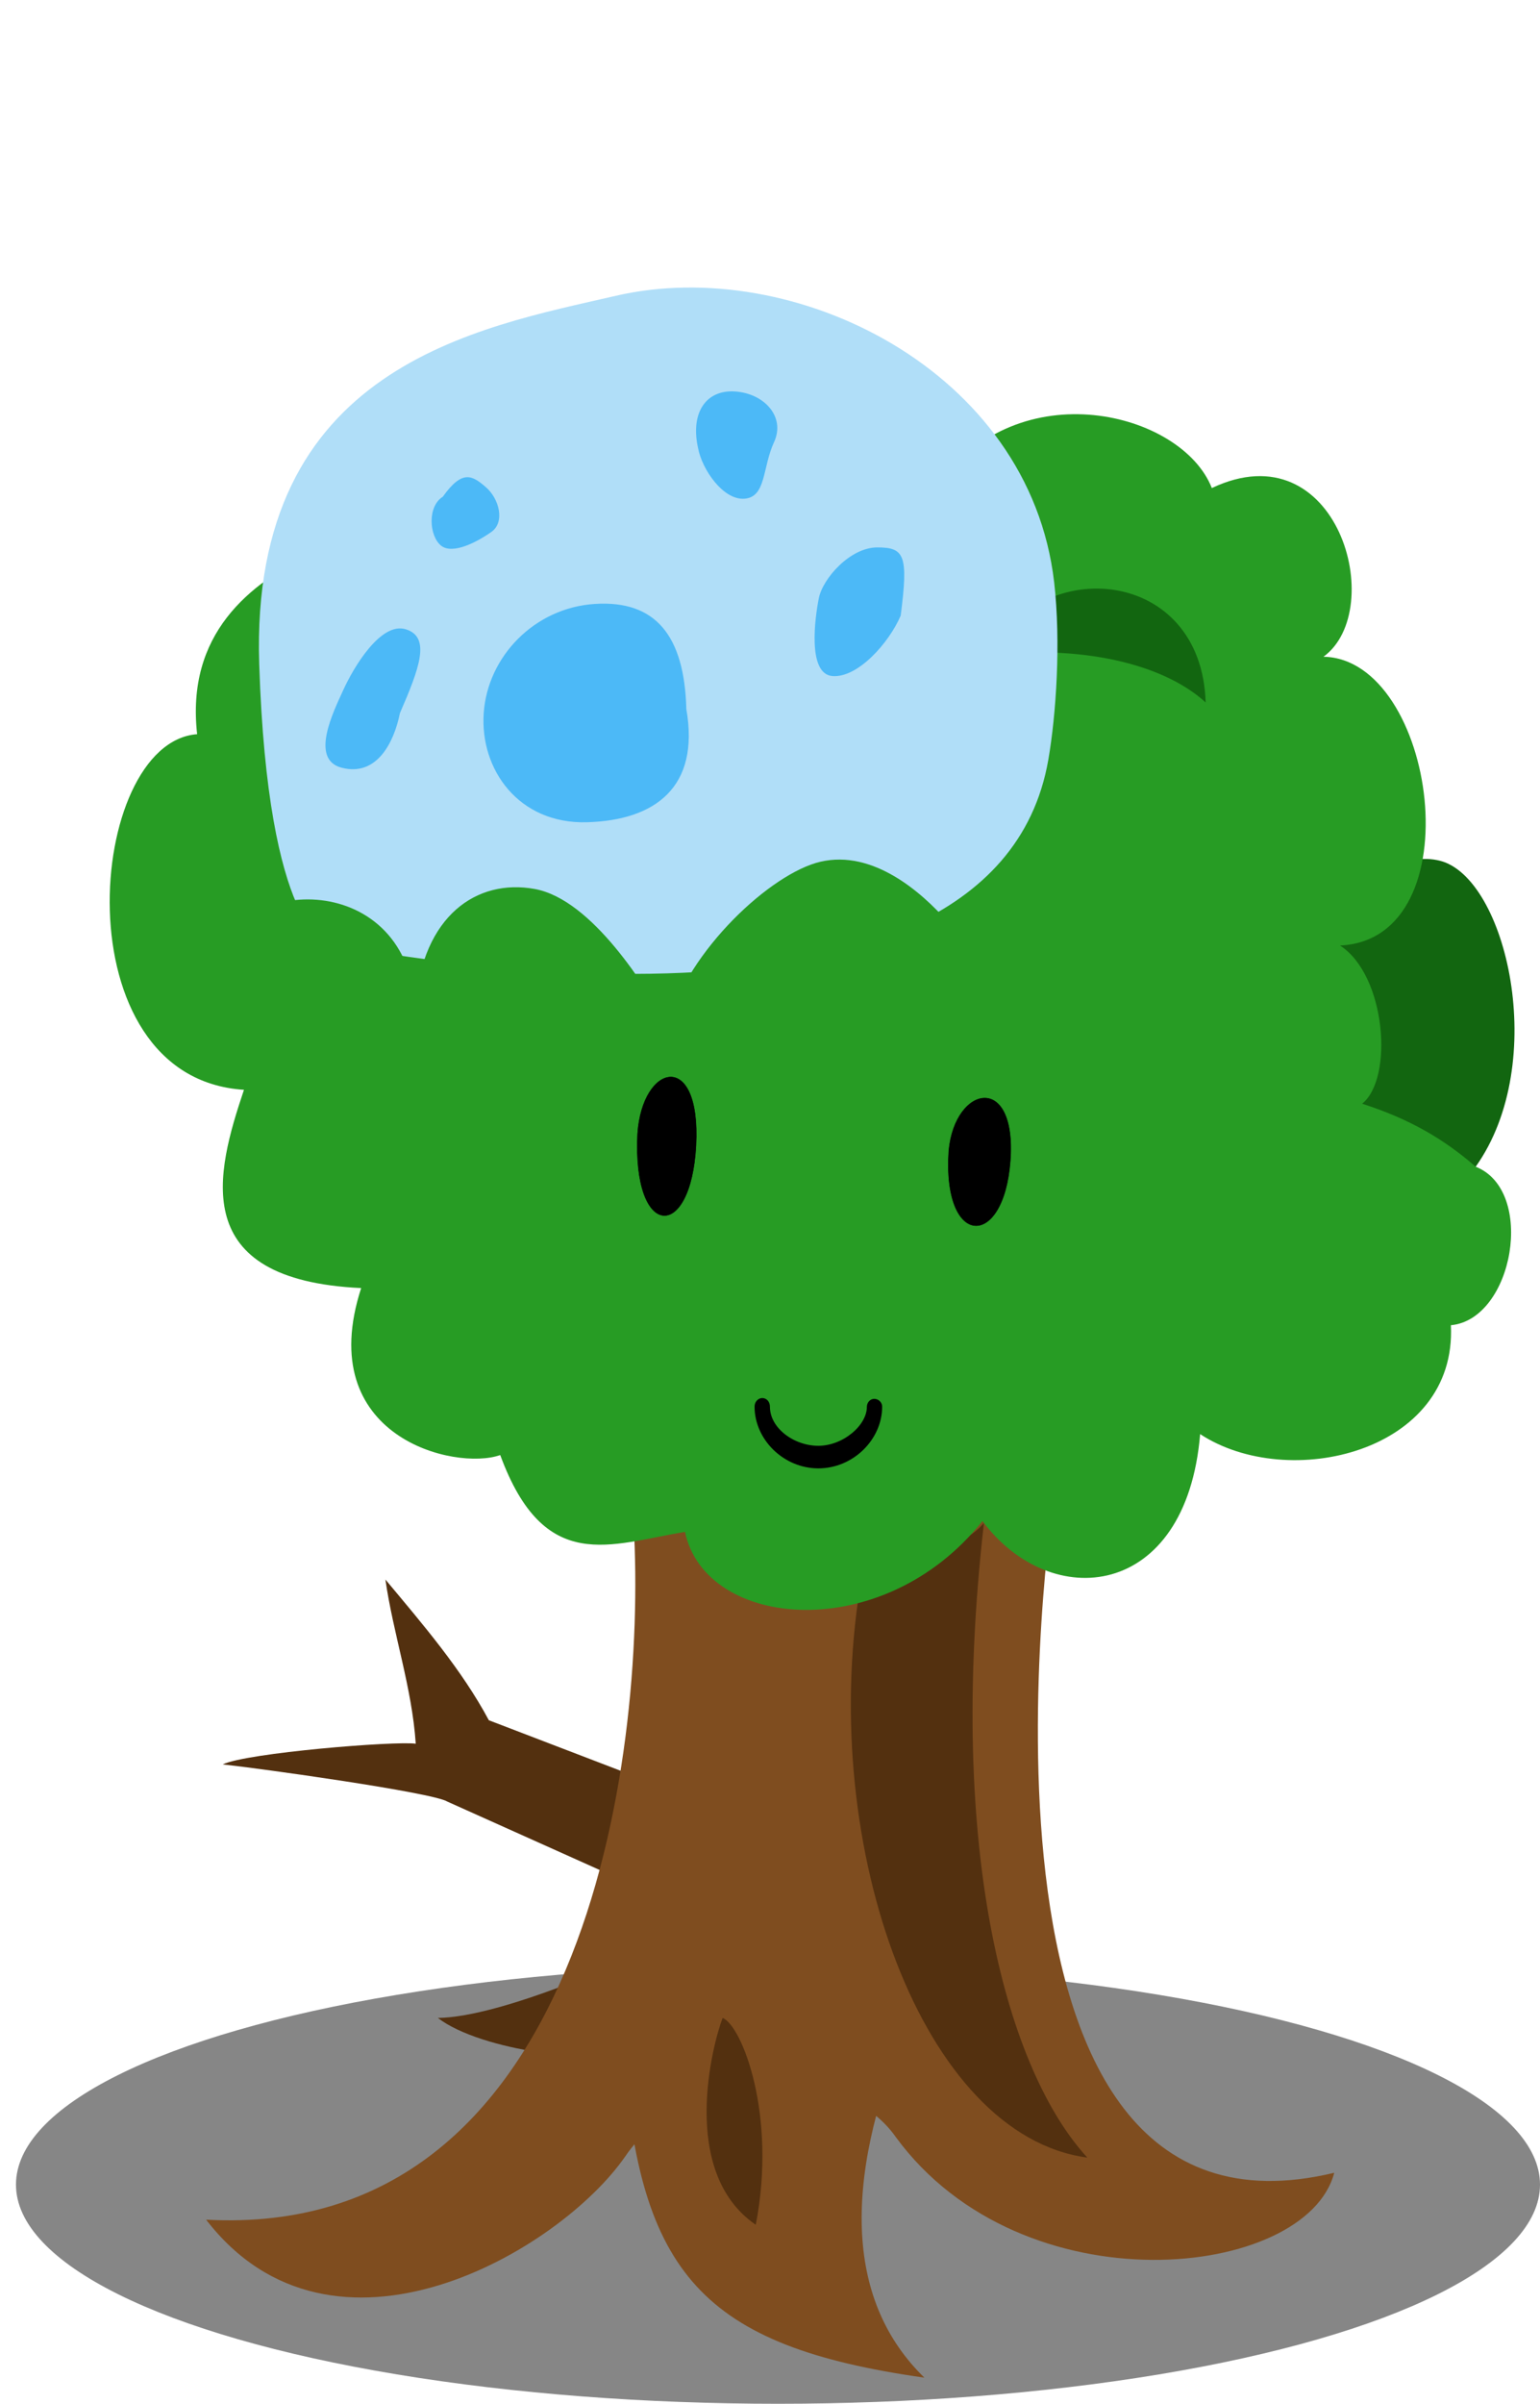 <?xml version="1.0" encoding="UTF-8" standalone="no"?>
<!-- Created with Inkscape (http://www.inkscape.org/) -->

<svg
   xmlns:dc="http://purl.org/dc/elements/1.1/"
   xmlns:cc="http://creativecommons.org/ns#"
   xmlns:rdf="http://www.w3.org/1999/02/22-rdf-syntax-ns#"
   xmlns:svg="http://www.w3.org/2000/svg"
   xmlns="http://www.w3.org/2000/svg"
   xmlns:sodipodi="http://sodipodi.sourceforge.net/DTD/sodipodi-0.dtd"
   xmlns:inkscape="http://www.inkscape.org/namespaces/inkscape"
   version="1.1"
   id="svg888"
   width="173.082"
   height="270.051"
   viewBox="0 0 761.562 1188.226"
   sodipodi:docname="tree.svg"
   inkscape:version="0.92.2 5c3e80d, 2017-08-06">
  <defs
     id="defs892" />
  <sodipodi:namedview
     pagecolor="#ffffff"
     bordercolor="#666666"
     borderopacity="1"
     objecttolerance="10"
     gridtolerance="10"
     guidetolerance="10"
     inkscape:pageopacity="0"
     inkscape:pageshadow="2"
     inkscape:window-width="1280"
     inkscape:window-height="755"
     id="namedview890"
     showgrid="false"
     inkscape:zoom="3.3874998"
     inkscape:cx="120.70804"
     inkscape:cy="166.44176"
     inkscape:window-x="0"
     inkscape:window-y="0"
     inkscape:window-maximized="0"
     inkscape:current-layer="svg888"
     fit-margin-top="0"
     fit-margin-left="0"
     fit-margin-right="0"
     fit-margin-bottom="0"
     scale-x="4.4"
     inkscape:pagecheckerboard="false" />
  <ellipse
     style="display:inline;fill:#000000;fill-opacity:0.473;stroke-width:32.844;stroke-linecap:butt;stroke-linejoin:bevel;stroke-miterlimit:4;stroke-dasharray:none"
     id="path835"
     cx="384.73"
     cy="1079.897"
     rx="376.831"
     ry="108.329"
     inkscape:label="shadow" />
  <g
     id="g4763"
     inkscape:label="body"
     transform="translate(-638.813,-646.519)">
    <path
       sodipodi:nodetypes="cccccccc"
       inkscape:label="arm"
       inkscape:connector-curvature="0"
       id="path4739"
       d="m 953.526,1524.832 -72.973,-27.962 c -13.391,-25.017 -32.476,-47.187 -51.15,-69.564 3.852,26.927 13.16,53.404 15.004,81.157 -10.368,-1.415 -83.431,4.505 -95.479,10.23 17.852,1.897 103.932,13.855 111.165,18.414 l 106.391,47.74 z"
       style="fill:#53300f;fill-opacity:1;fill-rule:evenodd;stroke:none;stroke-width:16.336;stroke-linecap:butt;stroke-linejoin:miter;stroke-miterlimit:4;stroke-dasharray:none;stroke-opacity:1" />
    <path
       inkscape:label="small-leg"
       sodipodi:nodetypes="ccc"
       inkscape:connector-curvature="0"
       id="path4737"
       d="m 965.777,1607.86 c -15.432,6.751 -78.123,35.686 -110.434,36.168 21.701,16.637 80.293,22.907 91.867,17.12"
       style="fill:#53300f;fill-opacity:1;fill-rule:evenodd;stroke:none;stroke-width:16.336;stroke-linecap:butt;stroke-linejoin:miter;stroke-miterlimit:4;stroke-dasharray:none;stroke-opacity:1" />
    <path
       inkscape:label="body"
       sodipodi:nodetypes="cccccc"
       inkscape:connector-curvature="0"
       id="path4733"
       d="m 1159.488,1390.479 c 0,0 -55.929,377.072 139.127,330.085 -13.635,52.585 -154.012,68.129 -216.874,-17.732 -26.669,-38.169 -104.173,-33.829 -133.671,9.548 -32.422,46.983 -144.637,112.698 -207.326,31.372 185.557,10.061 218.238,-225.058 211.418,-343.725"
       style="fill:#7f4d1f;fill-opacity:1;fill-rule:evenodd;stroke:none;stroke-width:24.504;stroke-linecap:butt;stroke-linejoin:miter;stroke-miterlimit:4;stroke-dasharray:none;stroke-opacity:1" />
    <path
       inkscape:label="big-leg"
       sodipodi:nodetypes="ccc"
       inkscape:connector-curvature="0"
       id="path4735"
       d="m 1086.585,1650.002 c -31.84,77.007 -28.477,135.004 9.348,171.837 -109.851,-15.55 -141.221,-51.572 -148.723,-160.691"
       style="display:inline;fill:#7f4d1f;fill-opacity:1;fill-rule:evenodd;stroke:none;stroke-width:24.504;stroke-linecap:butt;stroke-linejoin:miter;stroke-miterlimit:4;stroke-dasharray:none;stroke-opacity:1" />
    <path
       style="fill:#53300f;fill-opacity:1;fill-rule:evenodd;stroke:none;stroke-width:0.408px;stroke-linecap:butt;stroke-linejoin:miter;stroke-opacity:1"
       d="m 1125.388,1399.385 c -18.753,164.311 12.164,271.439 51.15,313.677 -81.385,-10.826 -132.808,-152.692 -112.556,-281.102 3.974,-25.195 41.739,-10.012 61.407,-32.576 z"
       id="path4774"
       inkscape:connector-curvature="0"
       sodipodi:nodetypes="ccsc"
       inkscape:label="dark2" />
    <path
       style="fill:#53300f;fill-opacity:1;fill-rule:evenodd;stroke:none;stroke-width:0.408px;stroke-linecap:butt;stroke-linejoin:miter;stroke-opacity:1"
       d="m 1012.554,1746.264 c -38.142,-26.069 -21.219,-89.697 -16.396,-102.236 9.46,3.639 26.986,47.922 16.396,102.236 z"
       id="path4777"
       inkscape:connector-curvature="0"
       sodipodi:nodetypes="ccc"
       inkscape:label="dark1" />
  </g>
  <g
     id="g4752"
     inkscape:label="head"
     transform="matrix(0.408,0,0,0.408,-260.891,-264.038)">
    <path
       inkscape:label="head-droite"
       inkscape:connector-curvature="0"
       id="path4731"
       d="m 2428.064,2060.706 c 90.176,-126.914 36.738,-350.683 -43.418,-370.722 -80.156,-20.039 -183.691,103.535 -166.992,213.75 16.699,110.215 210.41,156.972 210.41,156.972 z"
       style="fill:#126610;fill-opacity:1;fill-rule:evenodd;stroke:none;stroke-width:60;stroke-linecap:butt;stroke-linejoin:miter;stroke-miterlimit:4;stroke-dasharray:none;stroke-opacity:1" />
    <path
       inkscape:label="head"
       sodipodi:nodetypes="cccccccccccccccccccc"
       inkscape:connector-curvature="0"
       id="path4588"
       d="m 1245.745,2410.039 c 53.596,145.707 133.503,107.806 223.936,93.121 24.988,118.513 240.725,137.791 360.551,-13.185 82.613,111.106 247.036,96.041 263.847,-105.303 106.875,70.137 311.498,22.15 303.925,-131.924 75.923,-7.121 103.249,-163.249 30.059,-192.041 -38.245,-33.17 -79.266,-57.558 -137.661,-76.341 38.432,-30.591 29.005,-155.762 -26.802,-191.656 163.824,-7.555 116.105,-347.339 -20.026,-349.873 78.328,-57.136 17.346,-276.734 -135.332,-204.368 -36.394,-92.828 -235.187,-141.872 -331.811,-3.135 -163.476,-149.536 -178.38,15.59 -191.459,102.576 -149.46,-84.634 -54.207,-88.778 -138.822,-11.968 -69.586,-80.162 -198.294,-96.996 -297.246,16.699 -28.647,-26.108 -118.254,0 -132.168,96.381 -16.866,-13.429 14.889,-90.314 3.213,-122.567 -79.198,37.58 -155.094,99.312 -141.587,220.216 -134.557,10.024 -166.525,416.832 56.777,430.839 -33.865,100.843 -69.122,230.359 142.053,240.225 -58.657,180.795 114,221.691 168.552,202.304 z"
       style="display:inline;opacity:1;fill:#279c24;fill-opacity:1;fill-rule:evenodd;stroke:none;stroke-width:60;stroke-linecap:butt;stroke-linejoin:miter;stroke-miterlimit:4;stroke-dasharray:none;stroke-opacity:1" />
    <path
       style="fill:#126610;fill-opacity:1;fill-rule:evenodd;stroke:none;stroke-width:1px;stroke-linecap:butt;stroke-linejoin:miter;stroke-opacity:1"
       d="m 1837.343,1440.59 c 64.902,-123.232 258.627,-105.191 263.405,57.657 -44.924,-41.468 -136.545,-70.73 -263.405,-57.657 z"
       id="path4767"
       inkscape:connector-curvature="0"
       sodipodi:nodetypes="ccc"
       inkscape:label="feuille2" />
    <path
       style="fill:#126610;fill-opacity:1;fill-rule:evenodd;stroke:none;stroke-width:1px;stroke-linecap:butt;stroke-linejoin:miter;stroke-opacity:1"
       d="m 1269.139,1556.391 c -185.269,-143.309 -295.749,-27.319 -250.488,103.535 134.316,-124.71 170.995,-70.124 250.488,-103.535 z"
       id="path4765"
       inkscape:connector-curvature="0"
       sodipodi:nodetypes="ccc"
       inkscape:label="feuille1" />
  </g>
  <g
     id="g4748"
     inkscape:label="lune"
     transform="matrix(0.408,0,0,0.408,-233.891,-113.857)">
    <path
       inkscape:label="lune"
       sodipodi:nodetypes="csscsc"
       inkscape:connector-curvature="0"
       id="path4719"
       d="m 1850.979,984.607 c -29.588,-256.829 -315.427,-397.116 -531.365,-347.159 -167.321,38.71 -443.985,85.018 -432.177,446.347 10.546,322.706 82.395,337.671 82.395,337.671 0,0 805.476,172.422 874.063,-221.952 9.447,-54.317 15.418,-142.285 7.085,-214.908 z"
       style="fill:#b0def8;fill-opacity:1;fill-rule:evenodd;stroke:none;stroke-width:50;stroke-linecap:butt;stroke-linejoin:miter;stroke-miterlimit:4;stroke-dasharray:none;stroke-opacity:1" />
    <path
       inkscape:label="crat2"
       inkscape:connector-curvature="0"
       id="path4721"
       d="m 1405.166,1138.303 c -2.362,-89.742 -37.786,-132.251 -110.996,-127.528 -73.21,4.723 -129.889,63.764 -134.613,132.251 -4.723,68.487 42.509,134.613 125.166,132.251 82.657,-2.362 136.974,-42.509 120.443,-136.974 z"
       style="fill:#4cb9f7;fill-opacity:1;fill-rule:evenodd;stroke:none;stroke-width:40;stroke-linecap:butt;stroke-linejoin:miter;stroke-miterlimit:4;stroke-dasharray:none;stroke-opacity:1" />
    <path
       inkscape:label="crat6"
       sodipodi:nodetypes="csssc"
       inkscape:connector-curvature="0"
       id="path4727"
       d="m 1058.007,1143.026 c 23.616,-54.317 37.786,-92.103 7.085,-101.55 -30.701,-9.447 -63.764,47.233 -75.572,73.21 -11.808,25.978 -41.171,84.185 -2.362,94.465 42.815,11.341 63.764,-30.701 70.849,-66.126 z"
       style="fill:#4cb9f7;fill-opacity:1;fill-rule:evenodd;stroke:none;stroke-width:40;stroke-linecap:butt;stroke-linejoin:miter;stroke-miterlimit:4;stroke-dasharray:none;stroke-opacity:1" />
    <path
       inkscape:label="crat3"
       inkscape:connector-curvature="0"
       id="path4723"
       d="m 1664.945,1024.945 c 9.446,-73.21 4.723,-82.657 -28.34,-82.657 -33.063,0 -66.126,37.786 -70.849,61.402 -4.723,23.616 -14.17,92.103 16.531,94.465 30.701,2.362 68.487,-40.148 82.657,-73.21 z"
       style="fill:#4cb9f7;fill-opacity:1;fill-rule:evenodd;stroke:none;stroke-width:40;stroke-linecap:butt;stroke-linejoin:miter;stroke-miterlimit:4;stroke-dasharray:none;stroke-opacity:1" />
    <path
       inkscape:label="crat4"
       inkscape:connector-curvature="0"
       id="path4725"
       d="m 1419.336,821.845 c -9.447,-42.509 9.447,-70.849 44.871,-68.487 35.424,2.362 61.402,30.701 47.233,61.402 -14.17,30.701 -9.447,66.125 -35.424,68.487 -25.978,2.362 -51.956,-35.424 -56.679,-61.402 z"
       style="fill:#4cb9f7;fill-opacity:1;fill-rule:evenodd;stroke:none;stroke-width:40;stroke-linecap:butt;stroke-linejoin:miter;stroke-miterlimit:4;stroke-dasharray:none;stroke-opacity:1" />
    <path
       inkscape:label="crat5"
       inkscape:connector-curvature="0"
       id="path4729"
       d="m 1109.963,880.886 c 23.616,-33.063 35.424,-25.978 51.956,-11.808 16.531,14.17 23.616,42.509 7.085,54.317 -16.531,11.808 -47.233,28.339 -61.402,16.531 -14.17,-11.808 -16.531,-47.232 2.362,-59.041 z"
       style="fill:#4cb9f7;fill-opacity:1;fill-rule:evenodd;stroke:none;stroke-width:40;stroke-linecap:butt;stroke-linejoin:miter;stroke-miterlimit:4;stroke-dasharray:none;stroke-opacity:1" />
  </g>
  <g
     id="g4757"
     inkscape:label="face"
     transform="matrix(0.408,0,0,0.408,-260.891,-264.038)">
    <path
       inkscape:label="bouche"
       sodipodi:nodetypes="sssssssss"
       inkscape:connector-curvature="0"
       id="path4696"
       d="m 1693.079,2351.608 c 0,24.399 -30.573,50.167 -61.729,50.167 -31.156,0 -61.656,-22.638 -61.656,-50.257 0,-4.62 -2.871,-7.612 -6.367,-7.612 -2.868,0 -6.367,2.752 -6.367,7.485 0,38.103 33.721,71.846 74.39,71.846 40.669,0 74.39,-33.743 74.39,-71.846 0,-3.64 -3.22,-6.517 -6.71,-6.517 -3.274,0 -5.951,3.276 -5.951,6.733 z"
       style="color:#000000;font-style:normal;font-variant:normal;font-weight:normal;font-stretch:normal;font-size:medium;line-height:normal;font-family:sans-serif;font-variant-ligatures:normal;font-variant-position:normal;font-variant-caps:normal;font-variant-numeric:normal;font-variant-alternates:normal;font-feature-settings:normal;text-indent:0;text-align:start;text-decoration:none;text-decoration-line:none;text-decoration-style:solid;text-decoration-color:#000000;letter-spacing:normal;word-spacing:normal;text-transform:none;writing-mode:lr-tb;direction:ltr;text-orientation:mixed;dominant-baseline:auto;baseline-shift:baseline;text-anchor:start;white-space:normal;shape-padding:0;clip-rule:nonzero;display:inline;overflow:visible;visibility:visible;opacity:1;isolation:auto;mix-blend-mode:normal;color-interpolation:sRGB;color-interpolation-filters:linearRGB;solid-color:#000000;solid-opacity:1;vector-effect:none;fill-opacity:1;fill-rule:nonzero;stroke:#000000;stroke-width:5.888;stroke-linecap:butt;stroke-linejoin:bevel;stroke-miterlimit:4;stroke-dasharray:none;stroke-dashoffset:0;stroke-opacity:1;color-rendering:auto;image-rendering:auto;shape-rendering:auto;text-rendering:auto;enable-background:accumulate" />
    <path
       style="display:inline;fill:#000000;fill-opacity:1;fill-rule:evenodd;stroke:#000000;stroke-width:0.59px;stroke-linecap:butt;stroke-linejoin:miter;stroke-opacity:1"
       d="m 1789.494,2041.069 c 7.444,-78.931 82.56,-94.717 74.439,12.916 -8.121,107.633 -82.56,104.763 -74.439,-12.916 z"
       id="path4672"
       inkscape:connector-curvature="0"
       inkscape:label="eyeD"
       sodipodi:nodetypes="csc" />
    <path
       inkscape:label="eyeG"
       inkscape:connector-curvature="0"
       id="path4590"
       d="m 1412.21,2020.992 c 5.644,-85.715 76.963,-102.858 70.806,14.026 -6.157,116.884 -76.963,113.767 -70.806,-14.026 z"
       style="display:inline;fill:#000000;fill-opacity:1;fill-rule:evenodd;stroke:#000000;stroke-width:0.535px;stroke-linecap:butt;stroke-linejoin:miter;stroke-opacity:1" />
  </g>
  <path
     style="fill:#279c24;fill-opacity:1;fill-rule:evenodd;stroke:none;stroke-width:4.4px;stroke-linecap:butt;stroke-linejoin:miter;stroke-opacity:1"
     d="m 107.085,476.563 c 6.62,-42.906 92.832,-48.579 98.324,20.206 3.655,-44.185 30.413,-62.531 58.988,-57.336 28.576,5.196 55.482,49.242 65.706,67.254 10.223,-37.095 51.325,-75.075 75.624,-80.716 26.053,-6.049 50.092,15.114 62.896,29.679 31.173,-12.989 53.532,36.369 53.532,36.369 l -296.148,38.967 z"
     id="path849"
     inkscape:connector-curvature="0"
     sodipodi:nodetypes="ccscscccc" />
</svg>
